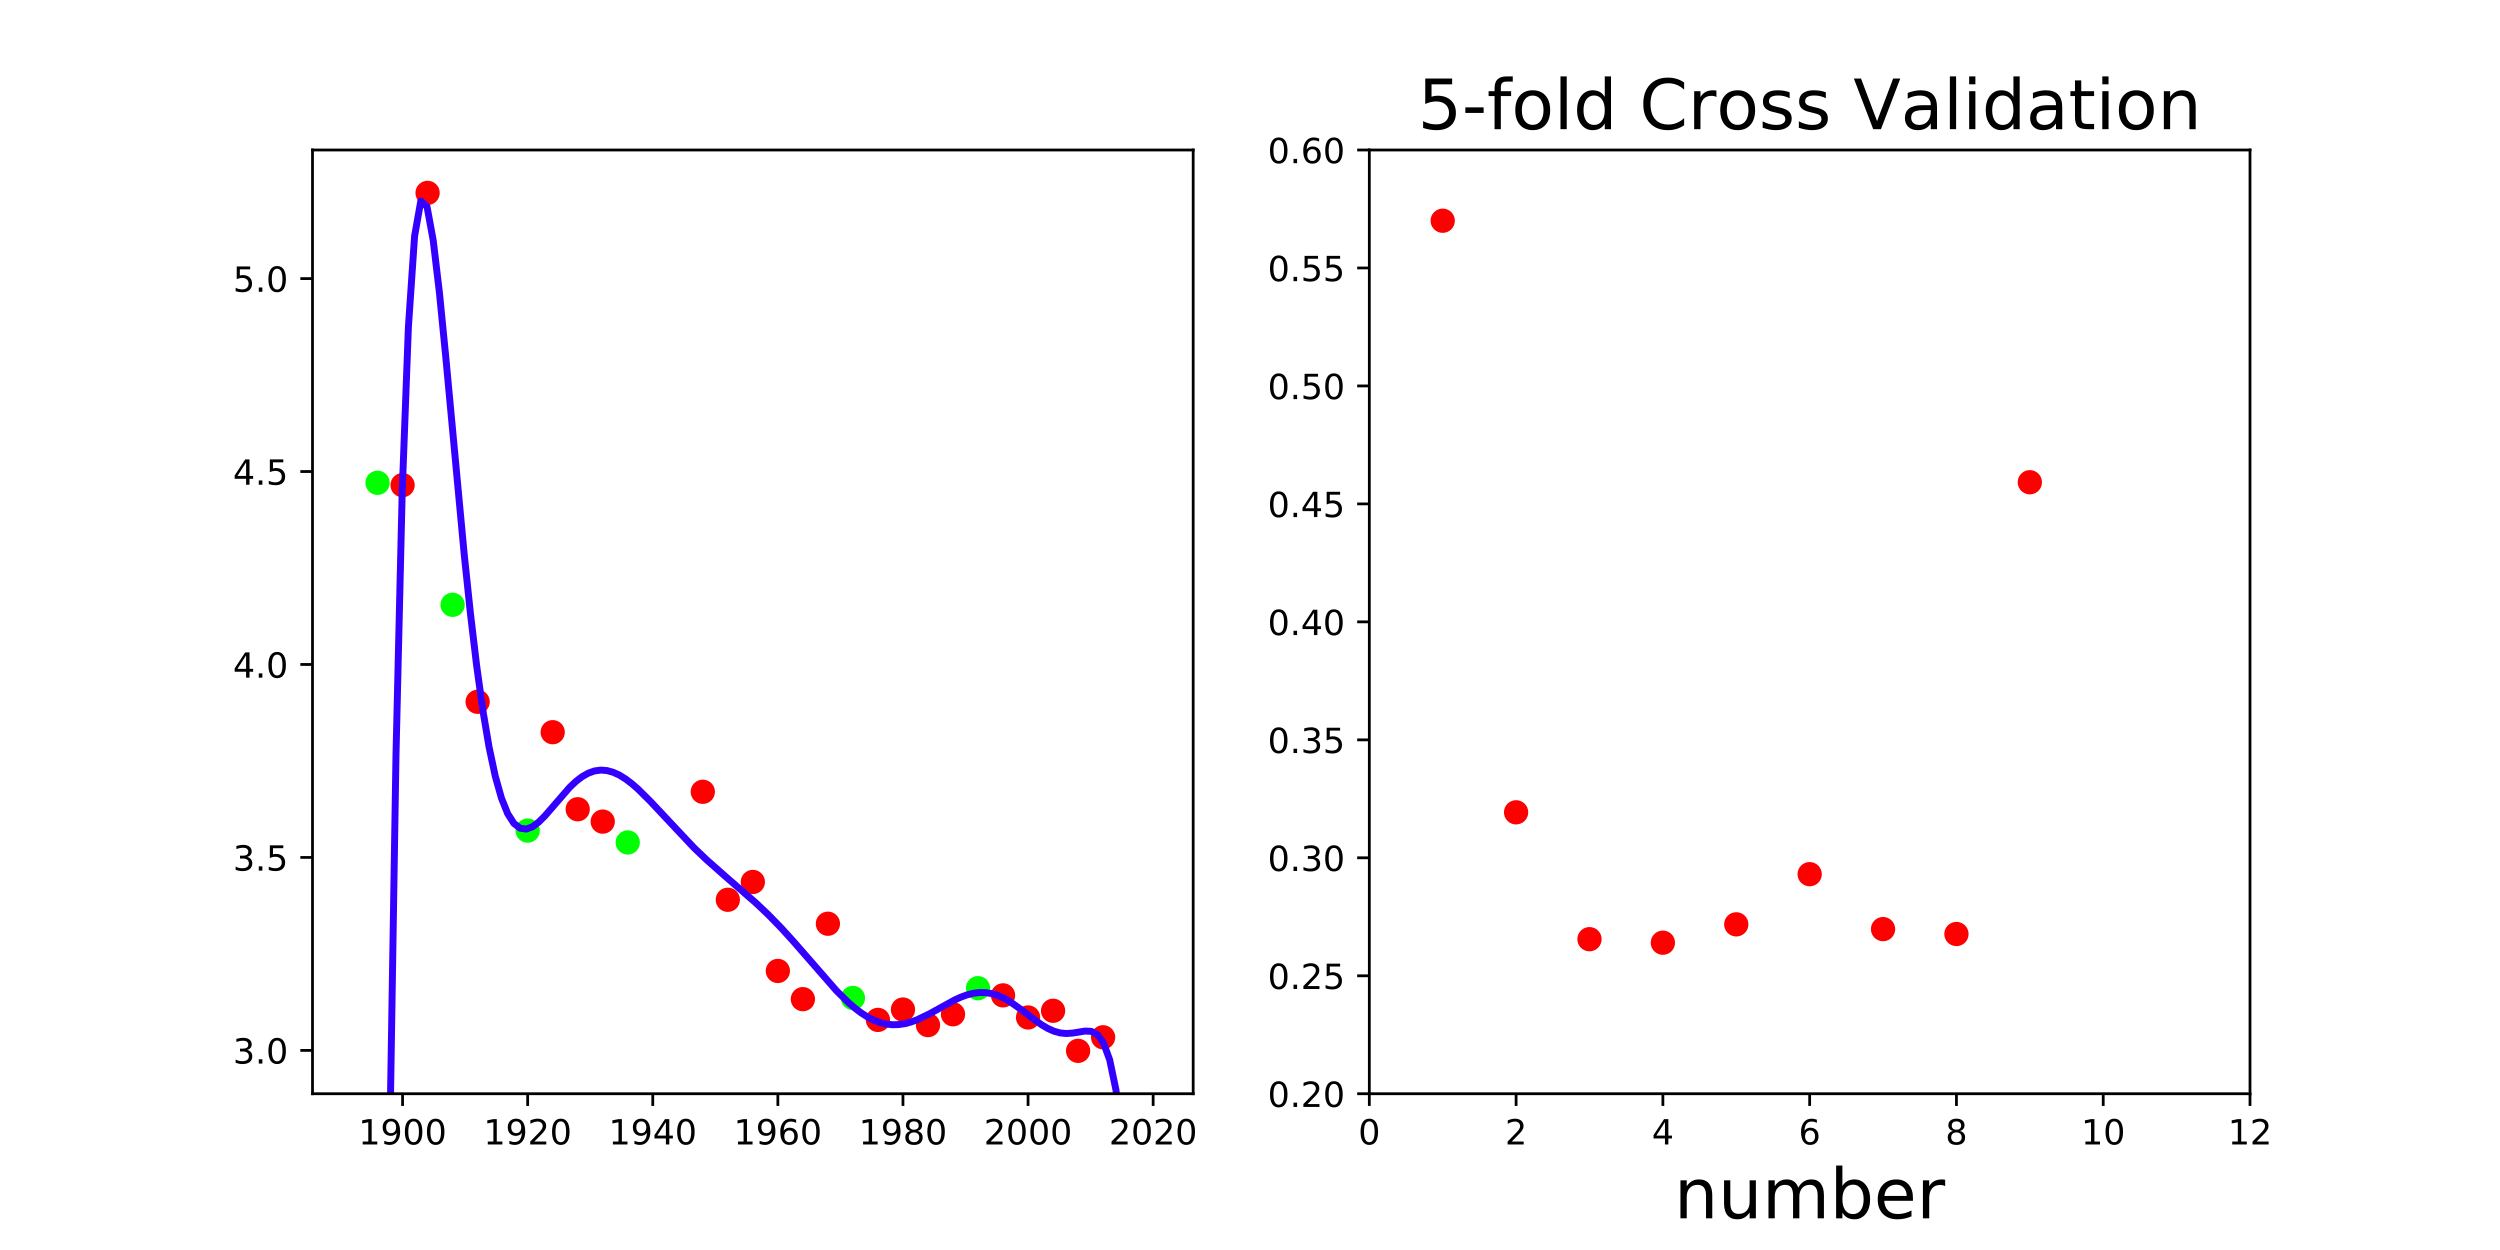 <?xml version="1.0" encoding="utf-8" standalone="no"?>
<!DOCTYPE svg PUBLIC "-//W3C//DTD SVG 1.1//EN"
  "http://www.w3.org/Graphics/SVG/1.1/DTD/svg11.dtd">
<!-- Created with matplotlib (http://matplotlib.org/) -->
<svg height="360pt" version="1.1" viewBox="0 0 720 360" width="720pt" xmlns="http://www.w3.org/2000/svg" xmlns:xlink="http://www.w3.org/1999/xlink">
 <defs>
  <style type="text/css">
*{stroke-linecap:butt;stroke-linejoin:round;}
  </style>
 </defs>
 <g id="figure_1">
  <g id="patch_1">
   <path d="M 0 360 
L 720 360 
L 720 0 
L 0 0 
z
" style="fill:none;"/>
  </g>
  <g id="axes_1">
   <g id="patch_2">
    <path d="M 90 315 
L 343.636 315 
L 343.636 43.2 
L 90 43.2 
z
" style="fill:none;"/>
   </g>
   <g id="matplotlib.axis_1">
    <g id="xtick_1">
     <g id="line2d_1">
      <defs>
       <path d="M 0 0 
L 0 3.5 
" id="md5a39f8d34" style="stroke:#000000;stroke-width:0.8;"/>
      </defs>
      <g>
       <use style="stroke:#000000;stroke-width:0.8;" x="115.94" xlink:href="#md5a39f8d34" y="315"/>
      </g>
     </g>
     <g id="text_1">
      <!-- 1900 -->
      <defs>
       <path d="M 12.406 8.297 
L 28.516 8.297 
L 28.516 63.922 
L 10.984 60.406 
L 10.984 69.391 
L 28.422 72.906 
L 38.281 72.906 
L 38.281 8.297 
L 54.391 8.297 
L 54.391 0 
L 12.406 0 
z
" id="DejaVuSans-31"/>
       <path d="M 10.984 1.516 
L 10.984 10.5 
Q 14.703 8.734 18.5 7.812 
Q 22.312 6.891 25.984 6.891 
Q 35.75 6.891 40.891 13.453 
Q 46.047 20.016 46.781 33.406 
Q 43.953 29.203 39.594 26.953 
Q 35.25 24.703 29.984 24.703 
Q 19.047 24.703 12.672 31.312 
Q 6.297 37.938 6.297 49.422 
Q 6.297 60.641 12.938 67.422 
Q 19.578 74.219 30.609 74.219 
Q 43.266 74.219 49.922 64.516 
Q 56.594 54.828 56.594 36.375 
Q 56.594 19.141 48.406 8.859 
Q 40.234 -1.422 26.422 -1.422 
Q 22.703 -1.422 18.891 -0.688 
Q 15.094 0.047 10.984 1.516 
z
M 30.609 32.422 
Q 37.25 32.422 41.125 36.953 
Q 45.016 41.5 45.016 49.422 
Q 45.016 57.281 41.125 61.844 
Q 37.25 66.406 30.609 66.406 
Q 23.969 66.406 20.094 61.844 
Q 16.219 57.281 16.219 49.422 
Q 16.219 41.5 20.094 36.953 
Q 23.969 32.422 30.609 32.422 
z
" id="DejaVuSans-39"/>
       <path d="M 31.781 66.406 
Q 24.172 66.406 20.328 58.906 
Q 16.5 51.422 16.5 36.375 
Q 16.5 21.391 20.328 13.891 
Q 24.172 6.391 31.781 6.391 
Q 39.453 6.391 43.281 13.891 
Q 47.125 21.391 47.125 36.375 
Q 47.125 51.422 43.281 58.906 
Q 39.453 66.406 31.781 66.406 
z
M 31.781 74.219 
Q 44.047 74.219 50.516 64.516 
Q 56.984 54.828 56.984 36.375 
Q 56.984 17.969 50.516 8.266 
Q 44.047 -1.422 31.781 -1.422 
Q 19.531 -1.422 13.062 8.266 
Q 6.594 17.969 6.594 36.375 
Q 6.594 54.828 13.062 64.516 
Q 19.531 74.219 31.781 74.219 
z
" id="DejaVuSans-30"/>
      </defs>
      <g transform="translate(103.215 329.598)scale(0.1 -0.1)">
       <use xlink:href="#DejaVuSans-31"/>
       <use x="63.623" xlink:href="#DejaVuSans-39"/>
       <use x="127.246" xlink:href="#DejaVuSans-30"/>
       <use x="190.869" xlink:href="#DejaVuSans-30"/>
      </g>
     </g>
    </g>
    <g id="xtick_2">
     <g id="line2d_2">
      <g>
       <use style="stroke:#000000;stroke-width:0.8;" x="151.968" xlink:href="#md5a39f8d34" y="315"/>
      </g>
     </g>
     <g id="text_2">
      <!-- 1920 -->
      <defs>
       <path d="M 19.188 8.297 
L 53.609 8.297 
L 53.609 0 
L 7.328 0 
L 7.328 8.297 
Q 12.938 14.109 22.625 23.891 
Q 32.328 33.688 34.812 36.531 
Q 39.547 41.844 41.422 45.531 
Q 43.312 49.219 43.312 52.781 
Q 43.312 58.594 39.234 62.25 
Q 35.156 65.922 28.609 65.922 
Q 23.969 65.922 18.812 64.312 
Q 13.672 62.703 7.812 59.422 
L 7.812 69.391 
Q 13.766 71.781 18.938 73 
Q 24.125 74.219 28.422 74.219 
Q 39.75 74.219 46.484 68.547 
Q 53.219 62.891 53.219 53.422 
Q 53.219 48.922 51.531 44.891 
Q 49.859 40.875 45.406 35.406 
Q 44.188 33.984 37.641 27.219 
Q 31.109 20.453 19.188 8.297 
z
" id="DejaVuSans-32"/>
      </defs>
      <g transform="translate(139.243 329.598)scale(0.1 -0.1)">
       <use xlink:href="#DejaVuSans-31"/>
       <use x="63.623" xlink:href="#DejaVuSans-39"/>
       <use x="127.246" xlink:href="#DejaVuSans-32"/>
       <use x="190.869" xlink:href="#DejaVuSans-30"/>
      </g>
     </g>
    </g>
    <g id="xtick_3">
     <g id="line2d_3">
      <g>
       <use style="stroke:#000000;stroke-width:0.8;" x="187.996" xlink:href="#md5a39f8d34" y="315"/>
      </g>
     </g>
     <g id="text_3">
      <!-- 1940 -->
      <defs>
       <path d="M 37.797 64.312 
L 12.891 25.391 
L 37.797 25.391 
z
M 35.203 72.906 
L 47.609 72.906 
L 47.609 25.391 
L 58.016 25.391 
L 58.016 17.188 
L 47.609 17.188 
L 47.609 0 
L 37.797 0 
L 37.797 17.188 
L 4.891 17.188 
L 4.891 26.703 
z
" id="DejaVuSans-34"/>
      </defs>
      <g transform="translate(175.271 329.598)scale(0.1 -0.1)">
       <use xlink:href="#DejaVuSans-31"/>
       <use x="63.623" xlink:href="#DejaVuSans-39"/>
       <use x="127.246" xlink:href="#DejaVuSans-34"/>
       <use x="190.869" xlink:href="#DejaVuSans-30"/>
      </g>
     </g>
    </g>
    <g id="xtick_4">
     <g id="line2d_4">
      <g>
       <use style="stroke:#000000;stroke-width:0.8;" x="224.024" xlink:href="#md5a39f8d34" y="315"/>
      </g>
     </g>
     <g id="text_4">
      <!-- 1960 -->
      <defs>
       <path d="M 33.016 40.375 
Q 26.375 40.375 22.484 35.828 
Q 18.609 31.297 18.609 23.391 
Q 18.609 15.531 22.484 10.953 
Q 26.375 6.391 33.016 6.391 
Q 39.656 6.391 43.531 10.953 
Q 47.406 15.531 47.406 23.391 
Q 47.406 31.297 43.531 35.828 
Q 39.656 40.375 33.016 40.375 
z
M 52.594 71.297 
L 52.594 62.312 
Q 48.875 64.062 45.094 64.984 
Q 41.312 65.922 37.594 65.922 
Q 27.828 65.922 22.672 59.328 
Q 17.531 52.734 16.797 39.406 
Q 19.672 43.656 24.016 45.922 
Q 28.375 48.188 33.594 48.188 
Q 44.578 48.188 50.953 41.516 
Q 57.328 34.859 57.328 23.391 
Q 57.328 12.156 50.688 5.359 
Q 44.047 -1.422 33.016 -1.422 
Q 20.359 -1.422 13.672 8.266 
Q 6.984 17.969 6.984 36.375 
Q 6.984 53.656 15.188 63.938 
Q 23.391 74.219 37.203 74.219 
Q 40.922 74.219 44.703 73.484 
Q 48.484 72.75 52.594 71.297 
z
" id="DejaVuSans-36"/>
      </defs>
      <g transform="translate(211.299 329.598)scale(0.1 -0.1)">
       <use xlink:href="#DejaVuSans-31"/>
       <use x="63.623" xlink:href="#DejaVuSans-39"/>
       <use x="127.246" xlink:href="#DejaVuSans-36"/>
       <use x="190.869" xlink:href="#DejaVuSans-30"/>
      </g>
     </g>
    </g>
    <g id="xtick_5">
     <g id="line2d_5">
      <g>
       <use style="stroke:#000000;stroke-width:0.8;" x="260.052" xlink:href="#md5a39f8d34" y="315"/>
      </g>
     </g>
     <g id="text_5">
      <!-- 1980 -->
      <defs>
       <path d="M 31.781 34.625 
Q 24.75 34.625 20.719 30.859 
Q 16.703 27.094 16.703 20.516 
Q 16.703 13.922 20.719 10.156 
Q 24.75 6.391 31.781 6.391 
Q 38.812 6.391 42.859 10.172 
Q 46.922 13.969 46.922 20.516 
Q 46.922 27.094 42.891 30.859 
Q 38.875 34.625 31.781 34.625 
z
M 21.922 38.812 
Q 15.578 40.375 12.031 44.719 
Q 8.5 49.078 8.5 55.328 
Q 8.5 64.062 14.719 69.141 
Q 20.953 74.219 31.781 74.219 
Q 42.672 74.219 48.875 69.141 
Q 55.078 64.062 55.078 55.328 
Q 55.078 49.078 51.531 44.719 
Q 48 40.375 41.703 38.812 
Q 48.828 37.156 52.797 32.312 
Q 56.781 27.484 56.781 20.516 
Q 56.781 9.906 50.312 4.234 
Q 43.844 -1.422 31.781 -1.422 
Q 19.734 -1.422 13.25 4.234 
Q 6.781 9.906 6.781 20.516 
Q 6.781 27.484 10.781 32.312 
Q 14.797 37.156 21.922 38.812 
z
M 18.312 54.391 
Q 18.312 48.734 21.844 45.562 
Q 25.391 42.391 31.781 42.391 
Q 38.141 42.391 41.719 45.562 
Q 45.312 48.734 45.312 54.391 
Q 45.312 60.062 41.719 63.234 
Q 38.141 66.406 31.781 66.406 
Q 25.391 66.406 21.844 63.234 
Q 18.312 60.062 18.312 54.391 
z
" id="DejaVuSans-38"/>
      </defs>
      <g transform="translate(247.327 329.598)scale(0.1 -0.1)">
       <use xlink:href="#DejaVuSans-31"/>
       <use x="63.623" xlink:href="#DejaVuSans-39"/>
       <use x="127.246" xlink:href="#DejaVuSans-38"/>
       <use x="190.869" xlink:href="#DejaVuSans-30"/>
      </g>
     </g>
    </g>
    <g id="xtick_6">
     <g id="line2d_6">
      <g>
       <use style="stroke:#000000;stroke-width:0.8;" x="296.08" xlink:href="#md5a39f8d34" y="315"/>
      </g>
     </g>
     <g id="text_6">
      <!-- 2000 -->
      <g transform="translate(283.355 329.598)scale(0.1 -0.1)">
       <use xlink:href="#DejaVuSans-32"/>
       <use x="63.623" xlink:href="#DejaVuSans-30"/>
       <use x="127.246" xlink:href="#DejaVuSans-30"/>
       <use x="190.869" xlink:href="#DejaVuSans-30"/>
      </g>
     </g>
    </g>
    <g id="xtick_7">
     <g id="line2d_7">
      <g>
       <use style="stroke:#000000;stroke-width:0.8;" x="332.107" xlink:href="#md5a39f8d34" y="315"/>
      </g>
     </g>
     <g id="text_7">
      <!-- 2020 -->
      <g transform="translate(319.382 329.598)scale(0.1 -0.1)">
       <use xlink:href="#DejaVuSans-32"/>
       <use x="63.623" xlink:href="#DejaVuSans-30"/>
       <use x="127.246" xlink:href="#DejaVuSans-32"/>
       <use x="190.869" xlink:href="#DejaVuSans-30"/>
      </g>
     </g>
    </g>
   </g>
   <g id="matplotlib.axis_2">
    <g id="ytick_1">
     <g id="line2d_8">
      <defs>
       <path d="M 0 0 
L -3.5 0 
" id="m773624edd1" style="stroke:#000000;stroke-width:0.8;"/>
      </defs>
      <g>
       <use style="stroke:#000000;stroke-width:0.8;" x="90" xlink:href="#m773624edd1" y="302.509"/>
      </g>
     </g>
     <g id="text_8">
      <!-- 3.0 -->
      <defs>
       <path d="M 40.578 39.312 
Q 47.656 37.797 51.625 33 
Q 55.609 28.219 55.609 21.188 
Q 55.609 10.406 48.188 4.484 
Q 40.766 -1.422 27.094 -1.422 
Q 22.516 -1.422 17.656 -0.516 
Q 12.797 0.391 7.625 2.203 
L 7.625 11.719 
Q 11.719 9.328 16.594 8.109 
Q 21.484 6.891 26.812 6.891 
Q 36.078 6.891 40.938 10.547 
Q 45.797 14.203 45.797 21.188 
Q 45.797 27.641 41.281 31.266 
Q 36.766 34.906 28.719 34.906 
L 20.219 34.906 
L 20.219 43.016 
L 29.109 43.016 
Q 36.375 43.016 40.234 45.922 
Q 44.094 48.828 44.094 54.297 
Q 44.094 59.906 40.109 62.906 
Q 36.141 65.922 28.719 65.922 
Q 24.656 65.922 20.016 65.031 
Q 15.375 64.156 9.812 62.312 
L 9.812 71.094 
Q 15.438 72.656 20.344 73.438 
Q 25.25 74.219 29.594 74.219 
Q 40.828 74.219 47.359 69.109 
Q 53.906 64.016 53.906 55.328 
Q 53.906 49.266 50.438 45.094 
Q 46.969 40.922 40.578 39.312 
z
" id="DejaVuSans-33"/>
       <path d="M 10.688 12.406 
L 21 12.406 
L 21 0 
L 10.688 0 
z
" id="DejaVuSans-2e"/>
      </defs>
      <g transform="translate(67.097 306.309)scale(0.1 -0.1)">
       <use xlink:href="#DejaVuSans-33"/>
       <use x="63.623" xlink:href="#DejaVuSans-2e"/>
       <use x="95.41" xlink:href="#DejaVuSans-30"/>
      </g>
     </g>
    </g>
    <g id="ytick_2">
     <g id="line2d_9">
      <g>
       <use style="stroke:#000000;stroke-width:0.8;" x="90" xlink:href="#m773624edd1" y="246.941"/>
      </g>
     </g>
     <g id="text_9">
      <!-- 3.5 -->
      <defs>
       <path d="M 10.797 72.906 
L 49.516 72.906 
L 49.516 64.594 
L 19.828 64.594 
L 19.828 46.734 
Q 21.969 47.469 24.109 47.828 
Q 26.266 48.188 28.422 48.188 
Q 40.625 48.188 47.75 41.5 
Q 54.891 34.812 54.891 23.391 
Q 54.891 11.625 47.562 5.094 
Q 40.234 -1.422 26.906 -1.422 
Q 22.312 -1.422 17.547 -0.641 
Q 12.797 0.141 7.719 1.703 
L 7.719 11.625 
Q 12.109 9.234 16.797 8.062 
Q 21.484 6.891 26.703 6.891 
Q 35.156 6.891 40.078 11.328 
Q 45.016 15.766 45.016 23.391 
Q 45.016 31 40.078 35.438 
Q 35.156 39.891 26.703 39.891 
Q 22.75 39.891 18.812 39.016 
Q 14.891 38.141 10.797 36.281 
z
" id="DejaVuSans-35"/>
      </defs>
      <g transform="translate(67.097 250.74)scale(0.1 -0.1)">
       <use xlink:href="#DejaVuSans-33"/>
       <use x="63.623" xlink:href="#DejaVuSans-2e"/>
       <use x="95.41" xlink:href="#DejaVuSans-35"/>
      </g>
     </g>
    </g>
    <g id="ytick_3">
     <g id="line2d_10">
      <g>
       <use style="stroke:#000000;stroke-width:0.8;" x="90" xlink:href="#m773624edd1" y="191.373"/>
      </g>
     </g>
     <g id="text_10">
      <!-- 4.0 -->
      <g transform="translate(67.097 195.172)scale(0.1 -0.1)">
       <use xlink:href="#DejaVuSans-34"/>
       <use x="63.623" xlink:href="#DejaVuSans-2e"/>
       <use x="95.41" xlink:href="#DejaVuSans-30"/>
      </g>
     </g>
    </g>
    <g id="ytick_4">
     <g id="line2d_11">
      <g>
       <use style="stroke:#000000;stroke-width:0.8;" x="90" xlink:href="#m773624edd1" y="135.804"/>
      </g>
     </g>
     <g id="text_11">
      <!-- 4.5 -->
      <g transform="translate(67.097 139.604)scale(0.1 -0.1)">
       <use xlink:href="#DejaVuSans-34"/>
       <use x="63.623" xlink:href="#DejaVuSans-2e"/>
       <use x="95.41" xlink:href="#DejaVuSans-35"/>
      </g>
     </g>
    </g>
    <g id="ytick_5">
     <g id="line2d_12">
      <g>
       <use style="stroke:#000000;stroke-width:0.8;" x="90" xlink:href="#m773624edd1" y="80.236"/>
      </g>
     </g>
     <g id="text_12">
      <!-- 5.0 -->
      <g transform="translate(67.097 84.035)scale(0.1 -0.1)">
       <use xlink:href="#DejaVuSans-35"/>
       <use x="63.623" xlink:href="#DejaVuSans-2e"/>
       <use x="95.41" xlink:href="#DejaVuSans-30"/>
      </g>
     </g>
    </g>
   </g>
   <g id="line2d_13">
    <defs>
     <path d="M 0 3 
C 0.796 3 1.559 2.684 2.121 2.121 
C 2.684 1.559 3 0.796 3 0 
C 3 -0.796 2.684 -1.559 2.121 -2.121 
C 1.559 -2.684 0.796 -3 0 -3 
C -0.796 -3 -1.559 -2.684 -2.121 -2.121 
C -2.684 -1.559 -3 -0.796 -3 0 
C -3 0.796 -2.684 1.559 -2.121 2.121 
C -1.559 2.684 -0.796 3 0 3 
z
" id="m9322756895" style="stroke:#ff0000;"/>
    </defs>
    <g clip-path="url(#pd2a6852db7)">
     <use style="fill:#ff0000;stroke:#ff0000;" x="115.94" xlink:href="#m9322756895" y="139.724"/>
     <use style="fill:#ff0000;stroke:#ff0000;" x="123.146" xlink:href="#m9322756895" y="55.555"/>
     <use style="fill:#ff0000;stroke:#ff0000;" x="317.696" xlink:href="#m9322756895" y="298.739"/>
     <use style="fill:#ff0000;stroke:#ff0000;" x="252.846" xlink:href="#m9322756895" y="293.734"/>
     <use style="fill:#ff0000;stroke:#ff0000;" x="173.585" xlink:href="#m9322756895" y="236.623"/>
     <use style="fill:#ff0000;stroke:#ff0000;" x="159.174" xlink:href="#m9322756895" y="210.872"/>
     <use style="fill:#ff0000;stroke:#ff0000;" x="231.229" xlink:href="#m9322756895" y="287.755"/>
     <use style="fill:#ff0000;stroke:#ff0000;" x="224.024" xlink:href="#m9322756895" y="279.634"/>
     <use style="fill:#ff0000;stroke:#ff0000;" x="166.379" xlink:href="#m9322756895" y="233.067"/>
     <use style="fill:#ff0000;stroke:#ff0000;" x="202.407" xlink:href="#m9322756895" y="228.036"/>
     <use style="fill:#ff0000;stroke:#ff0000;" x="310.491" xlink:href="#m9322756895" y="302.645"/>
     <use style="fill:#ff0000;stroke:#ff0000;" x="274.463" xlink:href="#m9322756895" y="292.11"/>
     <use style="fill:#ff0000;stroke:#ff0000;" x="260.052" xlink:href="#m9322756895" y="290.749"/>
     <use style="fill:#ff0000;stroke:#ff0000;" x="216.818" xlink:href="#m9322756895" y="254.006"/>
     <use style="fill:#ff0000;stroke:#ff0000;" x="267.257" xlink:href="#m9322756895" y="295.227"/>
     <use style="fill:#ff0000;stroke:#ff0000;" x="209.613" xlink:href="#m9322756895" y="259.134"/>
     <use style="fill:#ff0000;stroke:#ff0000;" x="238.435" xlink:href="#m9322756895" y="266.035"/>
     <use style="fill:#ff0000;stroke:#ff0000;" x="303.285" xlink:href="#m9322756895" y="291.1"/>
     <use style="fill:#ff0000;stroke:#ff0000;" x="296.08" xlink:href="#m9322756895" y="293.032"/>
     <use style="fill:#ff0000;stroke:#ff0000;" x="288.874" xlink:href="#m9322756895" y="286.667"/>
     <use style="fill:#ff0000;stroke:#ff0000;" x="137.557" xlink:href="#m9322756895" y="202.118"/>
    </g>
   </g>
   <g id="line2d_14">
    <defs>
     <path d="M 0 3 
C 0.796 3 1.559 2.684 2.121 2.121 
C 2.684 1.559 3 0.796 3 0 
C 3 -0.796 2.684 -1.559 2.121 -2.121 
C 1.559 -2.684 0.796 -3 0 -3 
C -0.796 -3 -1.559 -2.684 -2.121 -2.121 
C -2.684 -1.559 -3 -0.796 -3 0 
C -3 0.796 -2.684 1.559 -2.121 2.121 
C -1.559 2.684 -0.796 3 0 3 
z
" id="m62d6ed3f79" style="stroke:#00ff00;"/>
    </defs>
    <g clip-path="url(#pd2a6852db7)">
     <use style="fill:#00ff00;stroke:#00ff00;" x="130.351" xlink:href="#m62d6ed3f79" y="174.182"/>
     <use style="fill:#00ff00;stroke:#00ff00;" x="245.64" xlink:href="#m62d6ed3f79" y="287.413"/>
     <use style="fill:#00ff00;stroke:#00ff00;" x="281.668" xlink:href="#m62d6ed3f79" y="284.603"/>
     <use style="fill:#00ff00;stroke:#00ff00;" x="108.735" xlink:href="#m62d6ed3f79" y="139.046"/>
     <use style="fill:#00ff00;stroke:#00ff00;" x="180.79" xlink:href="#m62d6ed3f79" y="242.628"/>
     <use style="fill:#00ff00;stroke:#00ff00;" x="151.968" xlink:href="#m62d6ed3f79" y="239.216"/>
    </g>
   </g>
   <g id="line2d_15">
    <path clip-path="url(#pd2a6852db7)" d="M 111.887 361 
L 112.254 328.962 
L 114.041 217.595 
L 115.828 141.936 
L 117.616 94.232 
L 119.403 68.005 
L 121.191 57.892 
L 122.978 59.493 
L 124.766 69.241 
L 126.553 84.284 
L 128.34 102.379 
L 133.703 159.768 
L 135.49 176.74 
L 137.278 191.749 
L 139.065 204.58 
L 140.852 215.169 
L 142.64 223.561 
L 144.427 229.887 
L 146.215 234.338 
L 148.002 237.137 
L 149.79 238.53 
L 151.577 238.77 
L 153.364 238.104 
L 155.152 236.766 
L 156.939 234.973 
L 164.089 226.728 
L 165.876 225.04 
L 167.664 223.669 
L 169.451 222.658 
L 171.239 222.029 
L 173.026 221.787 
L 174.814 221.924 
L 176.601 222.417 
L 178.388 223.236 
L 180.176 224.344 
L 181.963 225.699 
L 183.751 227.258 
L 187.326 230.808 
L 199.838 244.132 
L 203.412 247.543 
L 208.775 252.288 
L 217.712 260.063 
L 221.287 263.457 
L 224.862 267.118 
L 228.436 271.045 
L 240.948 285.38 
L 244.523 288.897 
L 246.311 290.426 
L 248.098 291.769 
L 249.886 292.906 
L 251.673 293.819 
L 253.461 294.497 
L 255.248 294.932 
L 257.035 295.125 
L 258.823 295.079 
L 260.61 294.808 
L 262.398 294.331 
L 264.185 293.672 
L 267.76 291.943 
L 274.91 288.002 
L 276.697 287.187 
L 278.485 286.532 
L 280.272 286.074 
L 282.059 285.847 
L 283.847 285.872 
L 285.634 286.162 
L 287.422 286.717 
L 289.209 287.524 
L 290.997 288.553 
L 294.571 291.095 
L 298.146 293.845 
L 299.934 295.101 
L 301.721 296.17 
L 303.509 296.979 
L 305.296 297.478 
L 307.083 297.651 
L 308.871 297.534 
L 312.446 296.95 
L 314.233 297.016 
L 316.021 297.92 
L 317.808 300.351 
L 319.595 305.246 
L 321.383 313.844 
L 323.17 327.744 
L 324.958 348.983 
L 325.648 361 
L 325.648 361 
" style="fill:none;stroke:#3300ff;stroke-linecap:square;stroke-width:2;"/>
   </g>
   <g id="patch_3">
    <path d="M 90 315 
L 90 43.2 
" style="fill:none;stroke:#000000;stroke-linecap:square;stroke-linejoin:miter;stroke-width:0.8;"/>
   </g>
   <g id="patch_4">
    <path d="M 343.636 315 
L 343.636 43.2 
" style="fill:none;stroke:#000000;stroke-linecap:square;stroke-linejoin:miter;stroke-width:0.8;"/>
   </g>
   <g id="patch_5">
    <path d="M 90 315 
L 343.636 315 
" style="fill:none;stroke:#000000;stroke-linecap:square;stroke-linejoin:miter;stroke-width:0.8;"/>
   </g>
   <g id="patch_6">
    <path d="M 90 43.2 
L 343.636 43.2 
" style="fill:none;stroke:#000000;stroke-linecap:square;stroke-linejoin:miter;stroke-width:0.8;"/>
   </g>
  </g>
  <g id="axes_2">
   <g id="patch_7">
    <path d="M 394.364 315 
L 648 315 
L 648 43.2 
L 394.364 43.2 
z
" style="fill:none;"/>
   </g>
   <g id="matplotlib.axis_3">
    <g id="xtick_8">
     <g id="line2d_16">
      <g>
       <use style="stroke:#000000;stroke-width:0.8;" x="394.364" xlink:href="#md5a39f8d34" y="315"/>
      </g>
     </g>
     <g id="text_13">
      <!-- 0 -->
      <g transform="translate(391.182 329.598)scale(0.1 -0.1)">
       <use xlink:href="#DejaVuSans-30"/>
      </g>
     </g>
    </g>
    <g id="xtick_9">
     <g id="line2d_17">
      <g>
       <use style="stroke:#000000;stroke-width:0.8;" x="436.636" xlink:href="#md5a39f8d34" y="315"/>
      </g>
     </g>
     <g id="text_14">
      <!-- 2 -->
      <g transform="translate(433.455 329.598)scale(0.1 -0.1)">
       <use xlink:href="#DejaVuSans-32"/>
      </g>
     </g>
    </g>
    <g id="xtick_10">
     <g id="line2d_18">
      <g>
       <use style="stroke:#000000;stroke-width:0.8;" x="478.909" xlink:href="#md5a39f8d34" y="315"/>
      </g>
     </g>
     <g id="text_15">
      <!-- 4 -->
      <g transform="translate(475.728 329.598)scale(0.1 -0.1)">
       <use xlink:href="#DejaVuSans-34"/>
      </g>
     </g>
    </g>
    <g id="xtick_11">
     <g id="line2d_19">
      <g>
       <use style="stroke:#000000;stroke-width:0.8;" x="521.182" xlink:href="#md5a39f8d34" y="315"/>
      </g>
     </g>
     <g id="text_16">
      <!-- 6 -->
      <g transform="translate(518.001 329.598)scale(0.1 -0.1)">
       <use xlink:href="#DejaVuSans-36"/>
      </g>
     </g>
    </g>
    <g id="xtick_12">
     <g id="line2d_20">
      <g>
       <use style="stroke:#000000;stroke-width:0.8;" x="563.455" xlink:href="#md5a39f8d34" y="315"/>
      </g>
     </g>
     <g id="text_17">
      <!-- 8 -->
      <g transform="translate(560.273 329.598)scale(0.1 -0.1)">
       <use xlink:href="#DejaVuSans-38"/>
      </g>
     </g>
    </g>
    <g id="xtick_13">
     <g id="line2d_21">
      <g>
       <use style="stroke:#000000;stroke-width:0.8;" x="605.727" xlink:href="#md5a39f8d34" y="315"/>
      </g>
     </g>
     <g id="text_18">
      <!-- 10 -->
      <g transform="translate(599.365 329.598)scale(0.1 -0.1)">
       <use xlink:href="#DejaVuSans-31"/>
       <use x="63.623" xlink:href="#DejaVuSans-30"/>
      </g>
     </g>
    </g>
    <g id="xtick_14">
     <g id="line2d_22">
      <g>
       <use style="stroke:#000000;stroke-width:0.8;" x="648" xlink:href="#md5a39f8d34" y="315"/>
      </g>
     </g>
     <g id="text_19">
      <!-- 12 -->
      <g transform="translate(641.638 329.598)scale(0.1 -0.1)">
       <use xlink:href="#DejaVuSans-31"/>
       <use x="63.623" xlink:href="#DejaVuSans-32"/>
      </g>
     </g>
    </g>
    <g id="text_20">
     <!-- number -->
     <defs>
      <path d="M 54.891 33.016 
L 54.891 0 
L 45.906 0 
L 45.906 32.719 
Q 45.906 40.484 42.875 44.328 
Q 39.844 48.188 33.797 48.188 
Q 26.516 48.188 22.312 43.547 
Q 18.109 38.922 18.109 30.906 
L 18.109 0 
L 9.078 0 
L 9.078 54.688 
L 18.109 54.688 
L 18.109 46.188 
Q 21.344 51.125 25.703 53.562 
Q 30.078 56 35.797 56 
Q 45.219 56 50.047 50.172 
Q 54.891 44.344 54.891 33.016 
z
" id="DejaVuSans-6e"/>
      <path d="M 8.5 21.578 
L 8.5 54.688 
L 17.484 54.688 
L 17.484 21.922 
Q 17.484 14.156 20.5 10.266 
Q 23.531 6.391 29.594 6.391 
Q 36.859 6.391 41.078 11.031 
Q 45.312 15.672 45.312 23.688 
L 45.312 54.688 
L 54.297 54.688 
L 54.297 0 
L 45.312 0 
L 45.312 8.406 
Q 42.047 3.422 37.719 1 
Q 33.406 -1.422 27.688 -1.422 
Q 18.266 -1.422 13.375 4.438 
Q 8.5 10.297 8.5 21.578 
z
M 31.109 56 
z
" id="DejaVuSans-75"/>
      <path d="M 52 44.188 
Q 55.375 50.25 60.062 53.125 
Q 64.75 56 71.094 56 
Q 79.641 56 84.281 50.016 
Q 88.922 44.047 88.922 33.016 
L 88.922 0 
L 79.891 0 
L 79.891 32.719 
Q 79.891 40.578 77.094 44.375 
Q 74.312 48.188 68.609 48.188 
Q 61.625 48.188 57.562 43.547 
Q 53.516 38.922 53.516 30.906 
L 53.516 0 
L 44.484 0 
L 44.484 32.719 
Q 44.484 40.625 41.703 44.406 
Q 38.922 48.188 33.109 48.188 
Q 26.219 48.188 22.156 43.531 
Q 18.109 38.875 18.109 30.906 
L 18.109 0 
L 9.078 0 
L 9.078 54.688 
L 18.109 54.688 
L 18.109 46.188 
Q 21.188 51.219 25.484 53.609 
Q 29.781 56 35.688 56 
Q 41.656 56 45.828 52.969 
Q 50 49.953 52 44.188 
z
" id="DejaVuSans-6d"/>
      <path d="M 48.688 27.297 
Q 48.688 37.203 44.609 42.844 
Q 40.531 48.484 33.406 48.484 
Q 26.266 48.484 22.188 42.844 
Q 18.109 37.203 18.109 27.297 
Q 18.109 17.391 22.188 11.75 
Q 26.266 6.109 33.406 6.109 
Q 40.531 6.109 44.609 11.75 
Q 48.688 17.391 48.688 27.297 
z
M 18.109 46.391 
Q 20.953 51.266 25.266 53.625 
Q 29.594 56 35.594 56 
Q 45.562 56 51.781 48.094 
Q 58.016 40.188 58.016 27.297 
Q 58.016 14.406 51.781 6.484 
Q 45.562 -1.422 35.594 -1.422 
Q 29.594 -1.422 25.266 0.953 
Q 20.953 3.328 18.109 8.203 
L 18.109 0 
L 9.078 0 
L 9.078 75.984 
L 18.109 75.984 
z
" id="DejaVuSans-62"/>
      <path d="M 56.203 29.594 
L 56.203 25.203 
L 14.891 25.203 
Q 15.484 15.922 20.484 11.062 
Q 25.484 6.203 34.422 6.203 
Q 39.594 6.203 44.453 7.469 
Q 49.312 8.734 54.109 11.281 
L 54.109 2.781 
Q 49.266 0.734 44.188 -0.344 
Q 39.109 -1.422 33.891 -1.422 
Q 20.797 -1.422 13.156 6.188 
Q 5.516 13.812 5.516 26.812 
Q 5.516 40.234 12.766 48.109 
Q 20.016 56 32.328 56 
Q 43.359 56 49.781 48.891 
Q 56.203 41.797 56.203 29.594 
z
M 47.219 32.234 
Q 47.125 39.594 43.094 43.984 
Q 39.062 48.391 32.422 48.391 
Q 24.906 48.391 20.391 44.141 
Q 15.875 39.891 15.188 32.172 
z
" id="DejaVuSans-65"/>
      <path d="M 41.109 46.297 
Q 39.594 47.172 37.812 47.578 
Q 36.031 48 33.891 48 
Q 26.266 48 22.188 43.047 
Q 18.109 38.094 18.109 28.812 
L 18.109 0 
L 9.078 0 
L 9.078 54.688 
L 18.109 54.688 
L 18.109 46.188 
Q 20.953 51.172 25.484 53.578 
Q 30.031 56 36.531 56 
Q 37.453 56 38.578 55.875 
Q 39.703 55.766 41.062 55.516 
z
" id="DejaVuSans-72"/>
     </defs>
     <g transform="translate(482.154 350.875)scale(0.2 -0.2)">
      <use xlink:href="#DejaVuSans-6e"/>
      <use x="63.379" xlink:href="#DejaVuSans-75"/>
      <use x="126.758" xlink:href="#DejaVuSans-6d"/>
      <use x="224.17" xlink:href="#DejaVuSans-62"/>
      <use x="287.646" xlink:href="#DejaVuSans-65"/>
      <use x="349.17" xlink:href="#DejaVuSans-72"/>
     </g>
    </g>
   </g>
   <g id="matplotlib.axis_4">
    <g id="ytick_6">
     <g id="line2d_23">
      <g>
       <use style="stroke:#000000;stroke-width:0.8;" x="394.364" xlink:href="#m773624edd1" y="315"/>
      </g>
     </g>
     <g id="text_21">
      <!-- 0.20 -->
      <g transform="translate(365.098 318.799)scale(0.1 -0.1)">
       <use xlink:href="#DejaVuSans-30"/>
       <use x="63.623" xlink:href="#DejaVuSans-2e"/>
       <use x="95.41" xlink:href="#DejaVuSans-32"/>
       <use x="159.033" xlink:href="#DejaVuSans-30"/>
      </g>
     </g>
    </g>
    <g id="ytick_7">
     <g id="line2d_24">
      <g>
       <use style="stroke:#000000;stroke-width:0.8;" x="394.364" xlink:href="#m773624edd1" y="281.025"/>
      </g>
     </g>
     <g id="text_22">
      <!-- 0.25 -->
      <g transform="translate(365.098 284.824)scale(0.1 -0.1)">
       <use xlink:href="#DejaVuSans-30"/>
       <use x="63.623" xlink:href="#DejaVuSans-2e"/>
       <use x="95.41" xlink:href="#DejaVuSans-32"/>
       <use x="159.033" xlink:href="#DejaVuSans-35"/>
      </g>
     </g>
    </g>
    <g id="ytick_8">
     <g id="line2d_25">
      <g>
       <use style="stroke:#000000;stroke-width:0.8;" x="394.364" xlink:href="#m773624edd1" y="247.05"/>
      </g>
     </g>
     <g id="text_23">
      <!-- 0.30 -->
      <g transform="translate(365.098 250.849)scale(0.1 -0.1)">
       <use xlink:href="#DejaVuSans-30"/>
       <use x="63.623" xlink:href="#DejaVuSans-2e"/>
       <use x="95.41" xlink:href="#DejaVuSans-33"/>
       <use x="159.033" xlink:href="#DejaVuSans-30"/>
      </g>
     </g>
    </g>
    <g id="ytick_9">
     <g id="line2d_26">
      <g>
       <use style="stroke:#000000;stroke-width:0.8;" x="394.364" xlink:href="#m773624edd1" y="213.075"/>
      </g>
     </g>
     <g id="text_24">
      <!-- 0.35 -->
      <g transform="translate(365.098 216.874)scale(0.1 -0.1)">
       <use xlink:href="#DejaVuSans-30"/>
       <use x="63.623" xlink:href="#DejaVuSans-2e"/>
       <use x="95.41" xlink:href="#DejaVuSans-33"/>
       <use x="159.033" xlink:href="#DejaVuSans-35"/>
      </g>
     </g>
    </g>
    <g id="ytick_10">
     <g id="line2d_27">
      <g>
       <use style="stroke:#000000;stroke-width:0.8;" x="394.364" xlink:href="#m773624edd1" y="179.1"/>
      </g>
     </g>
     <g id="text_25">
      <!-- 0.40 -->
      <g transform="translate(365.098 182.899)scale(0.1 -0.1)">
       <use xlink:href="#DejaVuSans-30"/>
       <use x="63.623" xlink:href="#DejaVuSans-2e"/>
       <use x="95.41" xlink:href="#DejaVuSans-34"/>
       <use x="159.033" xlink:href="#DejaVuSans-30"/>
      </g>
     </g>
    </g>
    <g id="ytick_11">
     <g id="line2d_28">
      <g>
       <use style="stroke:#000000;stroke-width:0.8;" x="394.364" xlink:href="#m773624edd1" y="145.125"/>
      </g>
     </g>
     <g id="text_26">
      <!-- 0.45 -->
      <g transform="translate(365.098 148.924)scale(0.1 -0.1)">
       <use xlink:href="#DejaVuSans-30"/>
       <use x="63.623" xlink:href="#DejaVuSans-2e"/>
       <use x="95.41" xlink:href="#DejaVuSans-34"/>
       <use x="159.033" xlink:href="#DejaVuSans-35"/>
      </g>
     </g>
    </g>
    <g id="ytick_12">
     <g id="line2d_29">
      <g>
       <use style="stroke:#000000;stroke-width:0.8;" x="394.364" xlink:href="#m773624edd1" y="111.15"/>
      </g>
     </g>
     <g id="text_27">
      <!-- 0.50 -->
      <g transform="translate(365.098 114.949)scale(0.1 -0.1)">
       <use xlink:href="#DejaVuSans-30"/>
       <use x="63.623" xlink:href="#DejaVuSans-2e"/>
       <use x="95.41" xlink:href="#DejaVuSans-35"/>
       <use x="159.033" xlink:href="#DejaVuSans-30"/>
      </g>
     </g>
    </g>
    <g id="ytick_13">
     <g id="line2d_30">
      <g>
       <use style="stroke:#000000;stroke-width:0.8;" x="394.364" xlink:href="#m773624edd1" y="77.175"/>
      </g>
     </g>
     <g id="text_28">
      <!-- 0.55 -->
      <g transform="translate(365.098 80.974)scale(0.1 -0.1)">
       <use xlink:href="#DejaVuSans-30"/>
       <use x="63.623" xlink:href="#DejaVuSans-2e"/>
       <use x="95.41" xlink:href="#DejaVuSans-35"/>
       <use x="159.033" xlink:href="#DejaVuSans-35"/>
      </g>
     </g>
    </g>
    <g id="ytick_14">
     <g id="line2d_31">
      <g>
       <use style="stroke:#000000;stroke-width:0.8;" x="394.364" xlink:href="#m773624edd1" y="43.2"/>
      </g>
     </g>
     <g id="text_29">
      <!-- 0.60 -->
      <g transform="translate(365.098 46.999)scale(0.1 -0.1)">
       <use xlink:href="#DejaVuSans-30"/>
       <use x="63.623" xlink:href="#DejaVuSans-2e"/>
       <use x="95.41" xlink:href="#DejaVuSans-36"/>
       <use x="159.033" xlink:href="#DejaVuSans-30"/>
      </g>
     </g>
    </g>
   </g>
   <g id="line2d_32">
    <g clip-path="url(#p274c12633c)">
     <use style="fill:#ff0000;stroke:#ff0000;" x="0" xlink:href="#m9322756895" y="0"/>
    </g>
   </g>
   <g id="line2d_33">
    <g clip-path="url(#p274c12633c)">
     <use style="fill:#ff0000;stroke:#ff0000;" x="0" xlink:href="#m9322756895" y="0"/>
    </g>
   </g>
   <g id="line2d_34">
    <g clip-path="url(#p274c12633c)">
     <use style="fill:#ff0000;stroke:#ff0000;" x="0" xlink:href="#m9322756895" y="0"/>
    </g>
   </g>
   <g id="line2d_35">
    <g clip-path="url(#p274c12633c)">
     <use style="fill:#ff0000;stroke:#ff0000;" x="0" xlink:href="#m9322756895" y="0"/>
    </g>
   </g>
   <g id="line2d_36">
    <g clip-path="url(#p274c12633c)">
     <use style="fill:#ff0000;stroke:#ff0000;" x="0" xlink:href="#m9322756895" y="0"/>
    </g>
   </g>
   <g id="line2d_37">
    <g clip-path="url(#p274c12633c)">
     <use style="fill:#ff0000;stroke:#ff0000;" x="415.5" xlink:href="#m9322756895" y="63.569"/>
    </g>
   </g>
   <g id="line2d_38">
    <g clip-path="url(#p274c12633c)">
     <use style="fill:#ff0000;stroke:#ff0000;" x="0" xlink:href="#m9322756895" y="0"/>
    </g>
   </g>
   <g id="line2d_39">
    <g clip-path="url(#p274c12633c)">
     <use style="fill:#ff0000;stroke:#ff0000;" x="0" xlink:href="#m9322756895" y="0"/>
    </g>
   </g>
   <g id="line2d_40">
    <g clip-path="url(#p274c12633c)">
     <use style="fill:#ff0000;stroke:#ff0000;" x="0" xlink:href="#m9322756895" y="0"/>
    </g>
   </g>
   <g id="line2d_41">
    <g clip-path="url(#p274c12633c)">
     <use style="fill:#ff0000;stroke:#ff0000;" x="0" xlink:href="#m9322756895" y="0"/>
    </g>
   </g>
   <g id="line2d_42">
    <g clip-path="url(#p274c12633c)">
     <use style="fill:#ff0000;stroke:#ff0000;" x="0" xlink:href="#m9322756895" y="0"/>
    </g>
   </g>
   <g id="line2d_43">
    <g clip-path="url(#p274c12633c)">
     <use style="fill:#ff0000;stroke:#ff0000;" x="436.636" xlink:href="#m9322756895" y="233.949"/>
    </g>
   </g>
   <g id="line2d_44">
    <g clip-path="url(#p274c12633c)">
     <use style="fill:#ff0000;stroke:#ff0000;" x="0" xlink:href="#m9322756895" y="0"/>
    </g>
   </g>
   <g id="line2d_45">
    <g clip-path="url(#p274c12633c)">
     <use style="fill:#ff0000;stroke:#ff0000;" x="0" xlink:href="#m9322756895" y="0"/>
    </g>
   </g>
   <g id="line2d_46">
    <g clip-path="url(#p274c12633c)">
     <use style="fill:#ff0000;stroke:#ff0000;" x="0" xlink:href="#m9322756895" y="0"/>
    </g>
   </g>
   <g id="line2d_47">
    <g clip-path="url(#p274c12633c)">
     <use style="fill:#ff0000;stroke:#ff0000;" x="0" xlink:href="#m9322756895" y="0"/>
    </g>
   </g>
   <g id="line2d_48">
    <g clip-path="url(#p274c12633c)">
     <use style="fill:#ff0000;stroke:#ff0000;" x="0" xlink:href="#m9322756895" y="0"/>
    </g>
   </g>
   <g id="line2d_49">
    <g clip-path="url(#p274c12633c)">
     <use style="fill:#ff0000;stroke:#ff0000;" x="457.773" xlink:href="#m9322756895" y="270.485"/>
    </g>
   </g>
   <g id="line2d_50">
    <g clip-path="url(#p274c12633c)">
     <use style="fill:#ff0000;stroke:#ff0000;" x="0" xlink:href="#m9322756895" y="0"/>
    </g>
   </g>
   <g id="line2d_51">
    <g clip-path="url(#p274c12633c)">
     <use style="fill:#ff0000;stroke:#ff0000;" x="0" xlink:href="#m9322756895" y="0"/>
    </g>
   </g>
   <g id="line2d_52">
    <g clip-path="url(#p274c12633c)">
     <use style="fill:#ff0000;stroke:#ff0000;" x="0" xlink:href="#m9322756895" y="0"/>
    </g>
   </g>
   <g id="line2d_53">
    <g clip-path="url(#p274c12633c)">
     <use style="fill:#ff0000;stroke:#ff0000;" x="0" xlink:href="#m9322756895" y="0"/>
    </g>
   </g>
   <g id="line2d_54">
    <g clip-path="url(#p274c12633c)">
     <use style="fill:#ff0000;stroke:#ff0000;" x="0" xlink:href="#m9322756895" y="0"/>
    </g>
   </g>
   <g id="line2d_55">
    <g clip-path="url(#p274c12633c)">
     <use style="fill:#ff0000;stroke:#ff0000;" x="478.909" xlink:href="#m9322756895" y="271.498"/>
    </g>
   </g>
   <g id="line2d_56">
    <g clip-path="url(#p274c12633c)">
     <use style="fill:#ff0000;stroke:#ff0000;" x="0" xlink:href="#m9322756895" y="0"/>
    </g>
   </g>
   <g id="line2d_57">
    <g clip-path="url(#p274c12633c)">
     <use style="fill:#ff0000;stroke:#ff0000;" x="0" xlink:href="#m9322756895" y="0"/>
    </g>
   </g>
   <g id="line2d_58">
    <g clip-path="url(#p274c12633c)">
     <use style="fill:#ff0000;stroke:#ff0000;" x="0" xlink:href="#m9322756895" y="0"/>
    </g>
   </g>
   <g id="line2d_59">
    <g clip-path="url(#p274c12633c)">
     <use style="fill:#ff0000;stroke:#ff0000;" x="0" xlink:href="#m9322756895" y="0"/>
    </g>
   </g>
   <g id="line2d_60">
    <g clip-path="url(#p274c12633c)">
     <use style="fill:#ff0000;stroke:#ff0000;" x="0" xlink:href="#m9322756895" y="0"/>
    </g>
   </g>
   <g id="line2d_61">
    <g clip-path="url(#p274c12633c)">
     <use style="fill:#ff0000;stroke:#ff0000;" x="500.045" xlink:href="#m9322756895" y="266.214"/>
    </g>
   </g>
   <g id="line2d_62">
    <g clip-path="url(#p274c12633c)">
     <use style="fill:#ff0000;stroke:#ff0000;" x="0" xlink:href="#m9322756895" y="0"/>
    </g>
   </g>
   <g id="line2d_63">
    <g clip-path="url(#p274c12633c)">
     <use style="fill:#ff0000;stroke:#ff0000;" x="0" xlink:href="#m9322756895" y="0"/>
    </g>
   </g>
   <g id="line2d_64">
    <g clip-path="url(#p274c12633c)">
     <use style="fill:#ff0000;stroke:#ff0000;" x="0" xlink:href="#m9322756895" y="0"/>
    </g>
   </g>
   <g id="line2d_65">
    <g clip-path="url(#p274c12633c)">
     <use style="fill:#ff0000;stroke:#ff0000;" x="0" xlink:href="#m9322756895" y="0"/>
    </g>
   </g>
   <g id="line2d_66">
    <g clip-path="url(#p274c12633c)">
     <use style="fill:#ff0000;stroke:#ff0000;" x="0" xlink:href="#m9322756895" y="0"/>
    </g>
   </g>
   <g id="line2d_67">
    <g clip-path="url(#p274c12633c)">
     <use style="fill:#ff0000;stroke:#ff0000;" x="521.182" xlink:href="#m9322756895" y="251.762"/>
    </g>
   </g>
   <g id="line2d_68">
    <g clip-path="url(#p274c12633c)">
     <use style="fill:#ff0000;stroke:#ff0000;" x="0" xlink:href="#m9322756895" y="0"/>
    </g>
   </g>
   <g id="line2d_69">
    <g clip-path="url(#p274c12633c)">
     <use style="fill:#ff0000;stroke:#ff0000;" x="0" xlink:href="#m9322756895" y="0"/>
    </g>
   </g>
   <g id="line2d_70">
    <g clip-path="url(#p274c12633c)">
     <use style="fill:#ff0000;stroke:#ff0000;" x="0" xlink:href="#m9322756895" y="0"/>
    </g>
   </g>
   <g id="line2d_71">
    <g clip-path="url(#p274c12633c)">
     <use style="fill:#ff0000;stroke:#ff0000;" x="0" xlink:href="#m9322756895" y="0"/>
    </g>
   </g>
   <g id="line2d_72">
    <g clip-path="url(#p274c12633c)">
     <use style="fill:#ff0000;stroke:#ff0000;" x="0" xlink:href="#m9322756895" y="0"/>
    </g>
   </g>
   <g id="line2d_73">
    <g clip-path="url(#p274c12633c)">
     <use style="fill:#ff0000;stroke:#ff0000;" x="542.318" xlink:href="#m9322756895" y="267.583"/>
    </g>
   </g>
   <g id="line2d_74">
    <g clip-path="url(#p274c12633c)">
     <use style="fill:#ff0000;stroke:#ff0000;" x="0" xlink:href="#m9322756895" y="0"/>
    </g>
   </g>
   <g id="line2d_75">
    <g clip-path="url(#p274c12633c)">
     <use style="fill:#ff0000;stroke:#ff0000;" x="0" xlink:href="#m9322756895" y="0"/>
    </g>
   </g>
   <g id="line2d_76">
    <g clip-path="url(#p274c12633c)">
     <use style="fill:#ff0000;stroke:#ff0000;" x="0" xlink:href="#m9322756895" y="0"/>
    </g>
   </g>
   <g id="line2d_77">
    <g clip-path="url(#p274c12633c)">
     <use style="fill:#ff0000;stroke:#ff0000;" x="0" xlink:href="#m9322756895" y="0"/>
    </g>
   </g>
   <g id="line2d_78">
    <g clip-path="url(#p274c12633c)">
     <use style="fill:#ff0000;stroke:#ff0000;" x="0" xlink:href="#m9322756895" y="0"/>
    </g>
   </g>
   <g id="line2d_79">
    <g clip-path="url(#p274c12633c)">
     <use style="fill:#ff0000;stroke:#ff0000;" x="563.455" xlink:href="#m9322756895" y="268.996"/>
    </g>
   </g>
   <g id="line2d_80">
    <g clip-path="url(#p274c12633c)">
     <use style="fill:#ff0000;stroke:#ff0000;" x="0" xlink:href="#m9322756895" y="0"/>
    </g>
   </g>
   <g id="line2d_81">
    <g clip-path="url(#p274c12633c)">
     <use style="fill:#ff0000;stroke:#ff0000;" x="0" xlink:href="#m9322756895" y="0"/>
    </g>
   </g>
   <g id="line2d_82">
    <g clip-path="url(#p274c12633c)">
     <use style="fill:#ff0000;stroke:#ff0000;" x="0" xlink:href="#m9322756895" y="0"/>
    </g>
   </g>
   <g id="line2d_83">
    <g clip-path="url(#p274c12633c)">
     <use style="fill:#ff0000;stroke:#ff0000;" x="0" xlink:href="#m9322756895" y="0"/>
    </g>
   </g>
   <g id="line2d_84">
    <g clip-path="url(#p274c12633c)">
     <use style="fill:#ff0000;stroke:#ff0000;" x="0" xlink:href="#m9322756895" y="0"/>
    </g>
   </g>
   <g id="line2d_85">
    <g clip-path="url(#p274c12633c)">
     <use style="fill:#ff0000;stroke:#ff0000;" x="584.591" xlink:href="#m9322756895" y="138.885"/>
    </g>
   </g>
   <g id="line2d_86">
    <g clip-path="url(#p274c12633c)">
     <use style="fill:#ff0000;stroke:#ff0000;" x="0" xlink:href="#m9322756895" y="0"/>
    </g>
   </g>
   <g id="line2d_87">
    <g clip-path="url(#p274c12633c)">
     <use style="fill:#ff0000;stroke:#ff0000;" x="0" xlink:href="#m9322756895" y="0"/>
    </g>
   </g>
   <g id="line2d_88">
    <g clip-path="url(#p274c12633c)">
     <use style="fill:#ff0000;stroke:#ff0000;" x="0" xlink:href="#m9322756895" y="0"/>
    </g>
   </g>
   <g id="line2d_89">
    <g clip-path="url(#p274c12633c)">
     <use style="fill:#ff0000;stroke:#ff0000;" x="0" xlink:href="#m9322756895" y="0"/>
    </g>
   </g>
   <g id="line2d_90">
    <g clip-path="url(#p274c12633c)">
     <use style="fill:#ff0000;stroke:#ff0000;" x="0" xlink:href="#m9322756895" y="0"/>
    </g>
   </g>
   <g id="line2d_91">
    <g clip-path="url(#p274c12633c)"/>
   </g>
   <g id="line2d_92">
    <g clip-path="url(#p274c12633c)">
     <use style="fill:#ff0000;stroke:#ff0000;" x="0" xlink:href="#m9322756895" y="0"/>
    </g>
   </g>
   <g id="line2d_93">
    <g clip-path="url(#p274c12633c)">
     <use style="fill:#ff0000;stroke:#ff0000;" x="0" xlink:href="#m9322756895" y="0"/>
    </g>
   </g>
   <g id="line2d_94">
    <g clip-path="url(#p274c12633c)">
     <use style="fill:#ff0000;stroke:#ff0000;" x="0" xlink:href="#m9322756895" y="0"/>
    </g>
   </g>
   <g id="line2d_95">
    <g clip-path="url(#p274c12633c)">
     <use style="fill:#ff0000;stroke:#ff0000;" x="0" xlink:href="#m9322756895" y="0"/>
    </g>
   </g>
   <g id="patch_8">
    <path d="M 394.364 315 
L 394.364 43.2 
" style="fill:none;stroke:#000000;stroke-linecap:square;stroke-linejoin:miter;stroke-width:0.8;"/>
   </g>
   <g id="patch_9">
    <path d="M 648 315 
L 648 43.2 
" style="fill:none;stroke:#000000;stroke-linecap:square;stroke-linejoin:miter;stroke-width:0.8;"/>
   </g>
   <g id="patch_10">
    <path d="M 394.364 315 
L 648 315 
" style="fill:none;stroke:#000000;stroke-linecap:square;stroke-linejoin:miter;stroke-width:0.8;"/>
   </g>
   <g id="patch_11">
    <path d="M 394.364 43.2 
L 648 43.2 
" style="fill:none;stroke:#000000;stroke-linecap:square;stroke-linejoin:miter;stroke-width:0.8;"/>
   </g>
   <g id="text_30">
    <!-- 5-fold Cross Validation -->
    <defs>
     <path d="M 4.891 31.391 
L 31.203 31.391 
L 31.203 23.391 
L 4.891 23.391 
z
" id="DejaVuSans-2d"/>
     <path d="M 37.109 75.984 
L 37.109 68.5 
L 28.516 68.5 
Q 23.688 68.5 21.797 66.547 
Q 19.922 64.594 19.922 59.516 
L 19.922 54.688 
L 34.719 54.688 
L 34.719 47.703 
L 19.922 47.703 
L 19.922 0 
L 10.891 0 
L 10.891 47.703 
L 2.297 47.703 
L 2.297 54.688 
L 10.891 54.688 
L 10.891 58.5 
Q 10.891 67.625 15.141 71.797 
Q 19.391 75.984 28.609 75.984 
z
" id="DejaVuSans-66"/>
     <path d="M 30.609 48.391 
Q 23.391 48.391 19.188 42.75 
Q 14.984 37.109 14.984 27.297 
Q 14.984 17.484 19.156 11.844 
Q 23.344 6.203 30.609 6.203 
Q 37.797 6.203 41.984 11.859 
Q 46.188 17.531 46.188 27.297 
Q 46.188 37.016 41.984 42.703 
Q 37.797 48.391 30.609 48.391 
z
M 30.609 56 
Q 42.328 56 49.016 48.375 
Q 55.719 40.766 55.719 27.297 
Q 55.719 13.875 49.016 6.219 
Q 42.328 -1.422 30.609 -1.422 
Q 18.844 -1.422 12.172 6.219 
Q 5.516 13.875 5.516 27.297 
Q 5.516 40.766 12.172 48.375 
Q 18.844 56 30.609 56 
z
" id="DejaVuSans-6f"/>
     <path d="M 9.422 75.984 
L 18.406 75.984 
L 18.406 0 
L 9.422 0 
z
" id="DejaVuSans-6c"/>
     <path d="M 45.406 46.391 
L 45.406 75.984 
L 54.391 75.984 
L 54.391 0 
L 45.406 0 
L 45.406 8.203 
Q 42.578 3.328 38.25 0.953 
Q 33.938 -1.422 27.875 -1.422 
Q 17.969 -1.422 11.734 6.484 
Q 5.516 14.406 5.516 27.297 
Q 5.516 40.188 11.734 48.094 
Q 17.969 56 27.875 56 
Q 33.938 56 38.25 53.625 
Q 42.578 51.266 45.406 46.391 
z
M 14.797 27.297 
Q 14.797 17.391 18.875 11.75 
Q 22.953 6.109 30.078 6.109 
Q 37.203 6.109 41.297 11.75 
Q 45.406 17.391 45.406 27.297 
Q 45.406 37.203 41.297 42.844 
Q 37.203 48.484 30.078 48.484 
Q 22.953 48.484 18.875 42.844 
Q 14.797 37.203 14.797 27.297 
z
" id="DejaVuSans-64"/>
     <path id="DejaVuSans-20"/>
     <path d="M 64.406 67.281 
L 64.406 56.891 
Q 59.422 61.531 53.781 63.812 
Q 48.141 66.109 41.797 66.109 
Q 29.297 66.109 22.656 58.469 
Q 16.016 50.828 16.016 36.375 
Q 16.016 21.969 22.656 14.328 
Q 29.297 6.688 41.797 6.688 
Q 48.141 6.688 53.781 8.984 
Q 59.422 11.281 64.406 15.922 
L 64.406 5.609 
Q 59.234 2.094 53.438 0.328 
Q 47.656 -1.422 41.219 -1.422 
Q 24.656 -1.422 15.125 8.703 
Q 5.609 18.844 5.609 36.375 
Q 5.609 53.953 15.125 64.078 
Q 24.656 74.219 41.219 74.219 
Q 47.75 74.219 53.531 72.484 
Q 59.328 70.75 64.406 67.281 
z
" id="DejaVuSans-43"/>
     <path d="M 44.281 53.078 
L 44.281 44.578 
Q 40.484 46.531 36.375 47.5 
Q 32.281 48.484 27.875 48.484 
Q 21.188 48.484 17.844 46.438 
Q 14.5 44.391 14.5 40.281 
Q 14.5 37.156 16.891 35.375 
Q 19.281 33.594 26.516 31.984 
L 29.594 31.297 
Q 39.156 29.25 43.188 25.516 
Q 47.219 21.781 47.219 15.094 
Q 47.219 7.469 41.188 3.016 
Q 35.156 -1.422 24.609 -1.422 
Q 20.219 -1.422 15.453 -0.562 
Q 10.688 0.297 5.422 2 
L 5.422 11.281 
Q 10.406 8.688 15.234 7.391 
Q 20.062 6.109 24.812 6.109 
Q 31.156 6.109 34.562 8.281 
Q 37.984 10.453 37.984 14.406 
Q 37.984 18.062 35.516 20.016 
Q 33.062 21.969 24.703 23.781 
L 21.578 24.516 
Q 13.234 26.266 9.516 29.906 
Q 5.812 33.547 5.812 39.891 
Q 5.812 47.609 11.281 51.797 
Q 16.75 56 26.812 56 
Q 31.781 56 36.172 55.266 
Q 40.578 54.547 44.281 53.078 
z
" id="DejaVuSans-73"/>
     <path d="M 28.609 0 
L 0.781 72.906 
L 11.078 72.906 
L 34.188 11.531 
L 57.328 72.906 
L 67.578 72.906 
L 39.797 0 
z
" id="DejaVuSans-56"/>
     <path d="M 34.281 27.484 
Q 23.391 27.484 19.188 25 
Q 14.984 22.516 14.984 16.5 
Q 14.984 11.719 18.141 8.906 
Q 21.297 6.109 26.703 6.109 
Q 34.188 6.109 38.703 11.406 
Q 43.219 16.703 43.219 25.484 
L 43.219 27.484 
z
M 52.203 31.203 
L 52.203 0 
L 43.219 0 
L 43.219 8.297 
Q 40.141 3.328 35.547 0.953 
Q 30.953 -1.422 24.312 -1.422 
Q 15.922 -1.422 10.953 3.297 
Q 6 8.016 6 15.922 
Q 6 25.141 12.172 29.828 
Q 18.359 34.516 30.609 34.516 
L 43.219 34.516 
L 43.219 35.406 
Q 43.219 41.609 39.141 45 
Q 35.062 48.391 27.688 48.391 
Q 23 48.391 18.547 47.266 
Q 14.109 46.141 10.016 43.891 
L 10.016 52.203 
Q 14.938 54.109 19.578 55.047 
Q 24.219 56 28.609 56 
Q 40.484 56 46.344 49.844 
Q 52.203 43.703 52.203 31.203 
z
" id="DejaVuSans-61"/>
     <path d="M 9.422 54.688 
L 18.406 54.688 
L 18.406 0 
L 9.422 0 
z
M 9.422 75.984 
L 18.406 75.984 
L 18.406 64.594 
L 9.422 64.594 
z
" id="DejaVuSans-69"/>
     <path d="M 18.312 70.219 
L 18.312 54.688 
L 36.812 54.688 
L 36.812 47.703 
L 18.312 47.703 
L 18.312 18.016 
Q 18.312 11.328 20.141 9.422 
Q 21.969 7.516 27.594 7.516 
L 36.812 7.516 
L 36.812 0 
L 27.594 0 
Q 17.188 0 13.234 3.875 
Q 9.281 7.766 9.281 18.016 
L 9.281 47.703 
L 2.688 47.703 
L 2.688 54.688 
L 9.281 54.688 
L 9.281 70.219 
z
" id="DejaVuSans-74"/>
    </defs>
    <g transform="translate(408.316 37.2)scale(0.2 -0.2)">
     <use xlink:href="#DejaVuSans-35"/>
     <use x="63.623" xlink:href="#DejaVuSans-2d"/>
     <use x="99.707" xlink:href="#DejaVuSans-66"/>
     <use x="134.912" xlink:href="#DejaVuSans-6f"/>
     <use x="196.094" xlink:href="#DejaVuSans-6c"/>
     <use x="223.877" xlink:href="#DejaVuSans-64"/>
     <use x="287.354" xlink:href="#DejaVuSans-20"/>
     <use x="319.141" xlink:href="#DejaVuSans-43"/>
     <use x="388.965" xlink:href="#DejaVuSans-72"/>
     <use x="430.047" xlink:href="#DejaVuSans-6f"/>
     <use x="491.229" xlink:href="#DejaVuSans-73"/>
     <use x="543.328" xlink:href="#DejaVuSans-73"/>
     <use x="595.428" xlink:href="#DejaVuSans-20"/>
     <use x="627.215" xlink:href="#DejaVuSans-56"/>
     <use x="695.514" xlink:href="#DejaVuSans-61"/>
     <use x="756.793" xlink:href="#DejaVuSans-6c"/>
     <use x="784.576" xlink:href="#DejaVuSans-69"/>
     <use x="812.359" xlink:href="#DejaVuSans-64"/>
     <use x="875.836" xlink:href="#DejaVuSans-61"/>
     <use x="937.115" xlink:href="#DejaVuSans-74"/>
     <use x="976.324" xlink:href="#DejaVuSans-69"/>
     <use x="1004.107" xlink:href="#DejaVuSans-6f"/>
     <use x="1065.289" xlink:href="#DejaVuSans-6e"/>
    </g>
   </g>
  </g>
 </g>
 <defs>
  <clipPath id="pd2a6852db7">
   <rect height="271.8" width="253.636" x="90" y="43.2"/>
  </clipPath>
  <clipPath id="p274c12633c">
   <rect height="271.8" width="253.636" x="394.364" y="43.2"/>
  </clipPath>
 </defs>
</svg>
